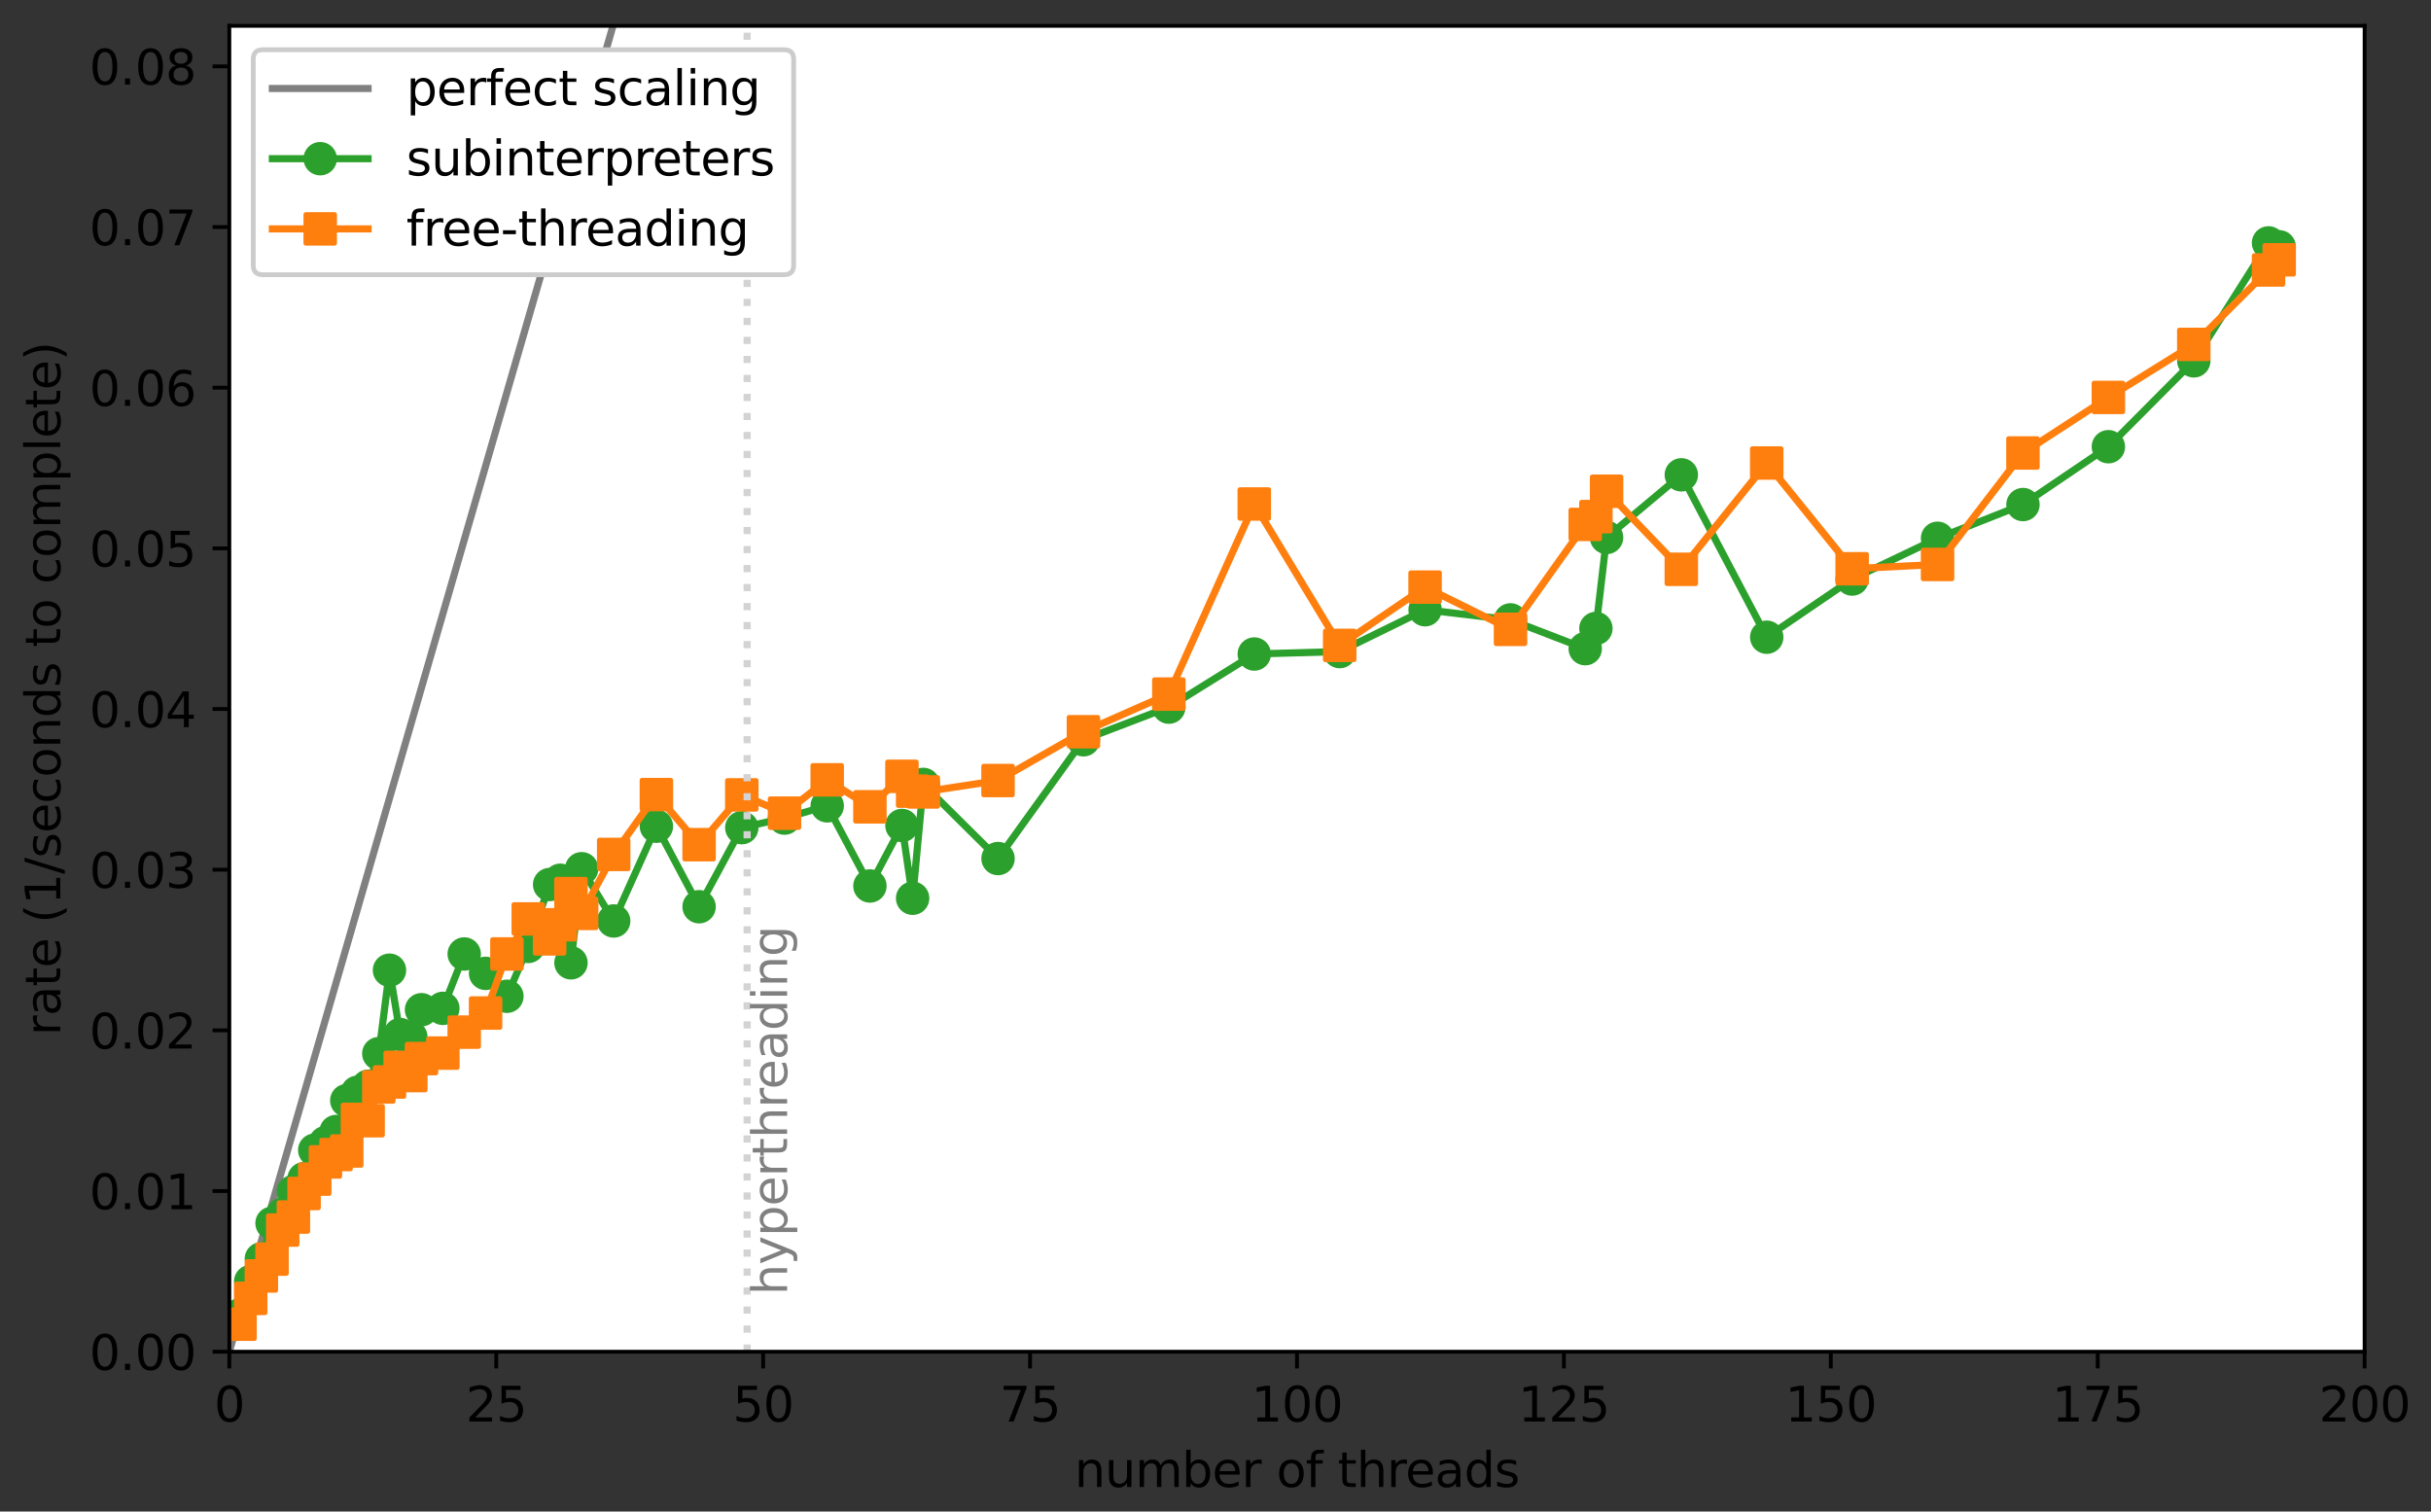 <?xml version="1.0" encoding="UTF-8" standalone="no"?>
<svg
   width="508.223pt"
   height="316.019pt"
   viewBox="0 0 508.223 316.019"
   version="1.1"
   id="svg872"
   sodipodi:docname="scaling-of-compute-big.svg"
   inkscape:version="1.1.2 (0a00cf5339, 2022-02-04)"
   xmlns:inkscape="http://www.inkscape.org/namespaces/inkscape"
   xmlns:sodipodi="http://sodipodi.sourceforge.net/DTD/sodipodi-0.dtd"
   xmlns:xlink="http://www.w3.org/1999/xlink"
   xmlns="http://www.w3.org/2000/svg"
   xmlns:svg="http://www.w3.org/2000/svg"
   xmlns:rdf="http://www.w3.org/1999/02/22-rdf-syntax-ns#"
   xmlns:cc="http://creativecommons.org/ns#"
   xmlns:dc="http://purl.org/dc/elements/1.1/">
  <rect x="0" y="0" width="508.223" height="316.019" fill="#333333" stroke="none"/>
  <sodipodi:namedview
     id="namedview874"
     pagecolor="#ffffff"
     bordercolor="#666666"
     borderopacity="1.0"
     inkscape:pageshadow="2"
     inkscape:pageopacity="0.0"
     inkscape:pagecheckerboard="0"
     inkscape:document-units="pt"
     showgrid="false"
     fit-margin-top="5"
     fit-margin-left="5"
     fit-margin-right="5"
     fit-margin-bottom="5"
     inkscape:zoom="1.5068133"
     inkscape:cx="167.24037"
     inkscape:cy="133.3941"
     inkscape:window-width="2554"
     inkscape:window-height="1365"
     inkscape:window-x="1920"
     inkscape:window-y="32"
     inkscape:window-maximized="1"
     inkscape:current-layer="svg872" />
  <defs
     id="defs6">
    <style
       type="text/css"
       id="style4">*{stroke-linejoin: round; stroke-linecap: butt}</style>
  </defs>
  <g
     id="axes_1"
     transform="translate(-24.056,-37.8)">
    <g
       id="patch_2">
      <path
         d="M 72,320.4 H 518.4 V 43.2 H 72 Z"
         style="fill:#ffffff"
         id="path11" />
    </g>
    <g
       id="matplotlib.axis_1">
      <g
         id="xtick_1">
        <g
           id="line2d_1">
          <defs
             id="defs15">
            <path
               id="m862382aa2e"
               d="M 0,0 V 3.5"
               style="stroke:#000000;stroke-width:0.8" />
          </defs>
          <g
             id="g19">
            <use
               xlink:href="#m862382aa2e"
               x="72"
               y="320.4"
               style="stroke:#000000;stroke-width:0.8"
               id="use17"
               width="100%"
               height="100%" />
          </g>
        </g>
        <g
           id="text_1">
          <!-- 0 -->
          <g
             transform="matrix(0.1,0,0,-0.1,68.819,334.998)"
             id="g27">
            <defs
               id="defs23">
              <path
                 id="DejaVuSans-30"
                 d="m 2034,4250 q -487,0 -733,-480 -245,-479 -245,-1442 0,-959 245,-1439 246,-480 733,-480 491,0 736,480 246,480 246,1439 0,963 -246,1442 -245,480 -736,480 z m 0,500 q 785,0 1199,-621 414,-620 414,-1801 0,-1178 -414,-1799 -414,-620 -1199,-620 -784,0 -1198,620 -414,621 -414,1799 0,1181 414,1801 414,621 1198,621 z"
                 transform="scale(0.016)" />
            </defs>
            <use
               xlink:href="#DejaVuSans-30"
               id="use25"
               x="0"
               y="0"
               width="100%"
               height="100%" />
          </g>
        </g>
      </g>
      <g
         id="xtick_2">
        <g
           id="line2d_2">
          <g
             id="g33">
            <use
               xlink:href="#m862382aa2e"
               x="127.8"
               y="320.4"
               style="stroke:#000000;stroke-width:0.8"
               id="use31"
               width="100%"
               height="100%" />
          </g>
        </g>
        <g
           id="text_2">
          <!-- 25 -->
          <g
             transform="matrix(0.1,0,0,-0.1,121.438,334.998)"
             id="g44">
            <defs
               id="defs38">
              <path
                 id="DejaVuSans-32"
                 d="M 1228,531 H 3431 V 0 H 469 v 531 q 359,372 979,998 621,627 780,809 303,340 423,576 121,236 121,464 0,372 -261,606 -261,235 -680,235 -297,0 -627,-103 -329,-103 -704,-313 v 638 q 381,153 712,231 332,78 607,78 725,0 1156,-363 431,-362 431,-968 0,-288 -108,-546 -107,-257 -392,-607 -78,-91 -497,-524 Q 1991,1309 1228,531 Z"
                 transform="scale(0.016)" />
              <path
                 id="DejaVuSans-35"
                 d="M 691,4666 H 3169 V 4134 H 1269 V 2991 q 137,47 274,70 138,23 276,23 781,0 1237,-428 457,-428 457,-1159 Q 3513,744 3044,326 2575,-91 1722,-91 1428,-91 1123,-41 819,9 494,109 v 635 q 281,-153 581,-228 300,-75 634,-75 541,0 856,284 316,284 316,772 0,487 -316,771 -315,285 -856,285 -253,0 -505,-56 -251,-56 -513,-175 z"
                 transform="scale(0.016)" />
            </defs>
            <use
               xlink:href="#DejaVuSans-32"
               id="use40"
               x="0"
               y="0"
               width="100%"
               height="100%" />
            <use
               xlink:href="#DejaVuSans-35"
               x="63.623"
               id="use42"
               y="0"
               width="100%"
               height="100%" />
          </g>
        </g>
      </g>
      <g
         id="xtick_3">
        <g
           id="line2d_3">
          <g
             id="g50">
            <use
               xlink:href="#m862382aa2e"
               x="183.6"
               y="320.4"
               style="stroke:#000000;stroke-width:0.8"
               id="use48"
               width="100%"
               height="100%" />
          </g>
        </g>
        <g
           id="text_3">
          <!-- 50 -->
          <g
             transform="matrix(0.1,0,0,-0.1,177.238,334.998)"
             id="g57">
            <use
               xlink:href="#DejaVuSans-35"
               id="use53"
               x="0"
               y="0"
               width="100%"
               height="100%" />
            <use
               xlink:href="#DejaVuSans-30"
               x="63.623"
               id="use55"
               y="0"
               width="100%"
               height="100%" />
          </g>
        </g>
      </g>
      <g
         id="xtick_4">
        <g
           id="line2d_4">
          <g
             id="g63">
            <use
               xlink:href="#m862382aa2e"
               x="239.4"
               y="320.4"
               style="stroke:#000000;stroke-width:0.8"
               id="use61"
               width="100%"
               height="100%" />
          </g>
        </g>
        <g
           id="text_4">
          <!-- 75 -->
          <g
             transform="matrix(0.1,0,0,-0.1,233.037,334.998)"
             id="g73">
            <defs
               id="defs67">
              <path
                 id="DejaVuSans-37"
                 d="M 525,4666 H 3525 V 4397 L 1831,0 H 1172 L 2766,4134 H 525 Z"
                 transform="scale(0.016)" />
            </defs>
            <use
               xlink:href="#DejaVuSans-37"
               id="use69"
               x="0"
               y="0"
               width="100%"
               height="100%" />
            <use
               xlink:href="#DejaVuSans-35"
               x="63.623"
               id="use71"
               y="0"
               width="100%"
               height="100%" />
          </g>
        </g>
      </g>
      <g
         id="xtick_5">
        <g
           id="line2d_5">
          <g
             id="g79">
            <use
               xlink:href="#m862382aa2e"
               x="295.2"
               y="320.4"
               style="stroke:#000000;stroke-width:0.8"
               id="use77"
               width="100%"
               height="100%" />
          </g>
        </g>
        <g
           id="text_5">
          <!-- 100 -->
          <g
             transform="matrix(0.1,0,0,-0.1,285.656,334.998)"
             id="g91">
            <defs
               id="defs83">
              <path
                 id="DejaVuSans-31"
                 d="M 794,531 H 1825 V 4091 L 703,3866 v 575 l 1116,225 h 631 V 531 H 3481 V 0 H 794 Z"
                 transform="scale(0.016)" />
            </defs>
            <use
               xlink:href="#DejaVuSans-31"
               id="use85"
               x="0"
               y="0"
               width="100%"
               height="100%" />
            <use
               xlink:href="#DejaVuSans-30"
               x="63.623"
               id="use87"
               y="0"
               width="100%"
               height="100%" />
            <use
               xlink:href="#DejaVuSans-30"
               x="127.246"
               id="use89"
               y="0"
               width="100%"
               height="100%" />
          </g>
        </g>
      </g>
      <g
         id="xtick_6">
        <g
           id="line2d_6">
          <g
             id="g97">
            <use
               xlink:href="#m862382aa2e"
               x="351"
               y="320.4"
               style="stroke:#000000;stroke-width:0.8"
               id="use95"
               width="100%"
               height="100%" />
          </g>
        </g>
        <g
           id="text_6">
          <!-- 125 -->
          <g
             transform="matrix(0.1,0,0,-0.1,341.456,334.998)"
             id="g106">
            <use
               xlink:href="#DejaVuSans-31"
               id="use100"
               x="0"
               y="0"
               width="100%"
               height="100%" />
            <use
               xlink:href="#DejaVuSans-32"
               x="63.623"
               id="use102"
               y="0"
               width="100%"
               height="100%" />
            <use
               xlink:href="#DejaVuSans-35"
               x="127.246"
               id="use104"
               y="0"
               width="100%"
               height="100%" />
          </g>
        </g>
      </g>
      <g
         id="xtick_7">
        <g
           id="line2d_7">
          <g
             id="g112">
            <use
               xlink:href="#m862382aa2e"
               x="406.8"
               y="320.4"
               style="stroke:#000000;stroke-width:0.8"
               id="use110"
               width="100%"
               height="100%" />
          </g>
        </g>
        <g
           id="text_7">
          <!-- 150 -->
          <g
             transform="matrix(0.1,0,0,-0.1,397.256,334.998)"
             id="g121">
            <use
               xlink:href="#DejaVuSans-31"
               id="use115"
               x="0"
               y="0"
               width="100%"
               height="100%" />
            <use
               xlink:href="#DejaVuSans-35"
               x="63.623"
               id="use117"
               y="0"
               width="100%"
               height="100%" />
            <use
               xlink:href="#DejaVuSans-30"
               x="127.246"
               id="use119"
               y="0"
               width="100%"
               height="100%" />
          </g>
        </g>
      </g>
      <g
         id="xtick_8">
        <g
           id="line2d_8">
          <g
             id="g127">
            <use
               xlink:href="#m862382aa2e"
               x="462.6"
               y="320.4"
               style="stroke:#000000;stroke-width:0.8"
               id="use125"
               width="100%"
               height="100%" />
          </g>
        </g>
        <g
           id="text_8">
          <!-- 175 -->
          <g
             transform="matrix(0.1,0,0,-0.1,453.056,334.998)"
             id="g136">
            <use
               xlink:href="#DejaVuSans-31"
               id="use130"
               x="0"
               y="0"
               width="100%"
               height="100%" />
            <use
               xlink:href="#DejaVuSans-37"
               x="63.623"
               id="use132"
               y="0"
               width="100%"
               height="100%" />
            <use
               xlink:href="#DejaVuSans-35"
               x="127.246"
               id="use134"
               y="0"
               width="100%"
               height="100%" />
          </g>
        </g>
      </g>
      <g
         id="xtick_9">
        <g
           id="line2d_9">
          <g
             id="g142">
            <use
               xlink:href="#m862382aa2e"
               x="518.4"
               y="320.4"
               style="stroke:#000000;stroke-width:0.8"
               id="use140"
               width="100%"
               height="100%" />
          </g>
        </g>
        <g
           id="text_9">
          <!-- 200 -->
          <g
             transform="matrix(0.1,0,0,-0.1,508.856,334.998)"
             id="g151">
            <use
               xlink:href="#DejaVuSans-32"
               id="use145"
               x="0"
               y="0"
               width="100%"
               height="100%" />
            <use
               xlink:href="#DejaVuSans-30"
               x="63.623"
               id="use147"
               y="0"
               width="100%"
               height="100%" />
            <use
               xlink:href="#DejaVuSans-30"
               x="127.246"
               id="use149"
               y="0"
               width="100%"
               height="100%" />
          </g>
        </g>
      </g>
      <g
         id="text_10">
        <!-- number of threads -->
        <g
           transform="matrix(0.1,0,0,-0.1,248.697,348.677)"
           id="g205">
          <defs
             id="defs169">
            <path
               id="DejaVuSans-6e"
               d="M 3513,2113 V 0 h -575 v 2094 q 0,497 -194,743 -194,247 -581,247 -466,0 -735,-297 -269,-296 -269,-809 V 0 H 581 v 3500 h 578 v -544 q 207,316 486,472 280,156 646,156 603,0 912,-373 310,-373 310,-1098 z"
               transform="scale(0.016)" />
            <path
               id="DejaVuSans-75"
               d="m 544,1381 v 2119 h 575 V 1403 q 0,-497 193,-746 194,-248 582,-248 465,0 735,297 271,297 271,810 v 1984 h 575 V 0 H 2900 V 538 Q 2691,219 2414,64 2138,-91 1772,-91 1169,-91 856,284 544,659 544,1381 Z m 1447,2203 z"
               transform="scale(0.016)" />
            <path
               id="DejaVuSans-6d"
               d="m 3328,2828 q 216,388 516,572 300,184 706,184 547,0 844,-383 297,-382 297,-1088 V 0 h -578 v 2094 q 0,503 -179,746 -178,244 -543,244 -447,0 -707,-297 -259,-296 -259,-809 V 0 h -578 v 2094 q 0,506 -178,748 -178,242 -550,242 -441,0 -701,-298 -259,-298 -259,-808 V 0 H 581 v 3500 h 578 v -544 q 197,322 472,475 275,153 653,153 382,0 649,-194 267,-193 395,-562 z"
               transform="scale(0.016)" />
            <path
               id="DejaVuSans-62"
               d="m 3116,1747 q 0,634 -261,995 -261,361 -717,361 -457,0 -718,-361 -261,-361 -261,-995 0,-634 261,-995 261,-361 718,-361 456,0 717,361 261,361 261,995 z M 1159,2969 q 182,312 458,463 277,152 661,152 638,0 1036,-506 399,-506 399,-1331 Q 3713,922 3314,415 2916,-91 2278,-91 1894,-91 1617,61 1341,213 1159,525 V 0 H 581 v 4863 h 578 z"
               transform="scale(0.016)" />
            <path
               id="DejaVuSans-65"
               d="M 3597,1894 V 1613 H 953 q 38,-594 358,-905 320,-311 892,-311 331,0 642,81 311,81 618,244 V 178 Q 3153,47 2828,-22 2503,-91 2169,-91 1331,-91 842,396 353,884 353,1716 q 0,859 464,1363 464,505 1252,505 706,0 1117,-455 411,-454 411,-1235 z m -575,169 q -6,471 -264,752 -258,282 -683,282 -481,0 -770,-272 -289,-272 -333,-766 z"
               transform="scale(0.016)" />
            <path
               id="DejaVuSans-72"
               d="m 2631,2963 q -97,56 -211,82 -114,27 -251,27 -488,0 -749,-317 -261,-317 -261,-911 V 0 H 581 v 3500 h 578 v -544 q 182,319 472,473 291,155 707,155 59,0 131,-8 72,-7 159,-23 z"
               transform="scale(0.016)" />
            <path
               id="DejaVuSans-20"
               transform="scale(0.016)"
               d="" />
            <path
               id="DejaVuSans-6f"
               d="m 1959,3097 q -462,0 -731,-361 -269,-361 -269,-989 0,-628 267,-989 268,-361 733,-361 460,0 728,362 269,363 269,988 0,622 -269,986 -268,364 -728,364 z m 0,487 q 750,0 1178,-488 429,-487 429,-1349 Q 3566,888 3137,398 2709,-91 1959,-91 1206,-91 779,398 353,888 353,1747 q 0,862 426,1349 427,488 1180,488 z"
               transform="scale(0.016)" />
            <path
               id="DejaVuSans-66"
               d="m 2375,4863 v -479 h -550 q -309,0 -430,-125 -120,-125 -120,-450 v -309 h 947 V 3053 H 1275 V 0 H 697 V 3053 H 147 v 447 h 550 v 244 q 0,584 272,851 272,268 862,268 z"
               transform="scale(0.016)" />
            <path
               id="DejaVuSans-74"
               d="M 1172,4494 V 3500 H 2356 V 3053 H 1172 V 1153 q 0,-428 117,-550 117,-122 477,-122 h 590 V 0 H 1766 Q 1100,0 847,248 594,497 594,1153 V 3053 H 172 v 447 h 422 v 994 z"
               transform="scale(0.016)" />
            <path
               id="DejaVuSans-68"
               d="M 3513,2113 V 0 h -575 v 2094 q 0,497 -194,743 -194,247 -581,247 -466,0 -735,-297 -269,-296 -269,-809 V 0 H 581 v 4863 h 578 V 2956 q 207,316 486,472 280,156 646,156 603,0 912,-373 310,-373 310,-1098 z"
               transform="scale(0.016)" />
            <path
               id="DejaVuSans-61"
               d="m 2194,1759 q -697,0 -966,-159 -269,-159 -269,-544 0,-306 202,-486 202,-179 548,-179 479,0 768,339 289,339 289,901 v 128 z m 1147,238 V 0 H 2766 V 531 Q 2569,213 2275,61 1981,-91 1556,-91 q -537,0 -855,302 -317,302 -317,808 0,590 395,890 396,300 1180,300 h 807 v 57 q 0,397 -261,614 -261,217 -733,217 -300,0 -585,-72 -284,-72 -546,-216 v 532 q 315,122 612,182 297,61 578,61 760,0 1135,-394 375,-393 375,-1193 z"
               transform="scale(0.016)" />
            <path
               id="DejaVuSans-64"
               d="m 2906,2969 v 1894 h 575 V 0 H 2906 V 525 Q 2725,213 2448,61 2172,-91 1784,-91 1150,-91 751,415 353,922 353,1747 q 0,825 398,1331 399,506 1033,506 388,0 664,-152 277,-151 458,-463 z M 947,1747 q 0,-634 261,-995 261,-361 717,-361 456,0 718,361 263,361 263,995 0,634 -263,995 -262,361 -718,361 -456,0 -717,-361 -261,-361 -261,-995 z"
               transform="scale(0.016)" />
            <path
               id="DejaVuSans-73"
               d="m 2834,3397 v -544 q -243,125 -506,187 -262,63 -544,63 -428,0 -642,-131 -214,-131 -214,-394 0,-200 153,-314 153,-114 616,-217 l 197,-44 q 612,-131 870,-370 258,-239 258,-667 0,-488 -386,-773 Q 2250,-91 1575,-91 1294,-91 989,-36 684,19 347,128 v 594 q 319,-166 628,-249 309,-82 613,-82 406,0 624,139 219,139 219,392 0,234 -158,359 -157,125 -692,241 l -200,47 q -534,112 -772,345 -237,233 -237,639 0,494 350,762 350,269 994,269 318,0 599,-47 282,-46 519,-140 z"
               transform="scale(0.016)" />
          </defs>
          <use
             xlink:href="#DejaVuSans-6e"
             id="use171"
             x="0"
             y="0"
             width="100%"
             height="100%" />
          <use
             xlink:href="#DejaVuSans-75"
             x="63.379"
             id="use173"
             y="0"
             width="100%"
             height="100%" />
          <use
             xlink:href="#DejaVuSans-6d"
             x="126.758"
             id="use175"
             y="0"
             width="100%"
             height="100%" />
          <use
             xlink:href="#DejaVuSans-62"
             x="224.17"
             id="use177"
             y="0"
             width="100%"
             height="100%" />
          <use
             xlink:href="#DejaVuSans-65"
             x="287.646"
             id="use179"
             y="0"
             width="100%"
             height="100%" />
          <use
             xlink:href="#DejaVuSans-72"
             x="349.17"
             id="use181"
             y="0"
             width="100%"
             height="100%" />
          <use
             xlink:href="#DejaVuSans-20"
             x="390.283"
             id="use183"
             y="0"
             width="100%"
             height="100%" />
          <use
             xlink:href="#DejaVuSans-6f"
             x="422.07"
             id="use185"
             y="0"
             width="100%"
             height="100%" />
          <use
             xlink:href="#DejaVuSans-66"
             x="483.252"
             id="use187"
             y="0"
             width="100%"
             height="100%" />
          <use
             xlink:href="#DejaVuSans-20"
             x="518.457"
             id="use189"
             y="0"
             width="100%"
             height="100%" />
          <use
             xlink:href="#DejaVuSans-74"
             x="550.244"
             id="use191"
             y="0"
             width="100%"
             height="100%" />
          <use
             xlink:href="#DejaVuSans-68"
             x="589.453"
             id="use193"
             y="0"
             width="100%"
             height="100%" />
          <use
             xlink:href="#DejaVuSans-72"
             x="652.832"
             id="use195"
             y="0"
             width="100%"
             height="100%" />
          <use
             xlink:href="#DejaVuSans-65"
             x="691.695"
             id="use197"
             y="0"
             width="100%"
             height="100%" />
          <use
             xlink:href="#DejaVuSans-61"
             x="753.219"
             id="use199"
             y="0"
             width="100%"
             height="100%" />
          <use
             xlink:href="#DejaVuSans-64"
             x="814.498"
             id="use201"
             y="0"
             width="100%"
             height="100%" />
          <use
             xlink:href="#DejaVuSans-73"
             x="877.975"
             id="use203"
             y="0"
             width="100%"
             height="100%" />
        </g>
      </g>
    </g>
    <g
       id="matplotlib.axis_2">
      <g
         id="ytick_1">
        <g
           id="line2d_10">
          <defs
             id="defs210">
            <path
               id="mba13aa9534"
               d="M 0,0 H -3.5"
               style="stroke:#000000;stroke-width:0.8" />
          </defs>
          <g
             id="g214">
            <use
               xlink:href="#mba13aa9534"
               x="72"
               y="320.4"
               style="stroke:#000000;stroke-width:0.8"
               id="use212"
               width="100%"
               height="100%" />
          </g>
        </g>
        <g
           id="text_11">
          <!-- 0.00 -->
          <g
             transform="matrix(0.1,0,0,-0.1,42.734,324.199)"
             id="g228">
            <defs
               id="defs218">
              <path
                 id="DejaVuSans-2e"
                 d="m 684,794 h 660 V 0 H 684 Z"
                 transform="scale(0.016)" />
            </defs>
            <use
               xlink:href="#DejaVuSans-30"
               id="use220"
               x="0"
               y="0"
               width="100%"
               height="100%" />
            <use
               xlink:href="#DejaVuSans-2e"
               x="63.623"
               id="use222"
               y="0"
               width="100%"
               height="100%" />
            <use
               xlink:href="#DejaVuSans-30"
               x="95.41"
               id="use224"
               y="0"
               width="100%"
               height="100%" />
            <use
               xlink:href="#DejaVuSans-30"
               x="159.033"
               id="use226"
               y="0"
               width="100%"
               height="100%" />
          </g>
        </g>
      </g>
      <g
         id="ytick_2">
        <g
           id="line2d_11">
          <g
             id="g234">
            <use
               xlink:href="#mba13aa9534"
               x="72"
               y="286.809"
               style="stroke:#000000;stroke-width:0.8"
               id="use232"
               width="100%"
               height="100%" />
          </g>
        </g>
        <g
           id="text_12">
          <!-- 0.01 -->
          <g
             transform="matrix(0.1,0,0,-0.1,42.734,290.608)"
             id="g245">
            <use
               xlink:href="#DejaVuSans-30"
               id="use237"
               x="0"
               y="0"
               width="100%"
               height="100%" />
            <use
               xlink:href="#DejaVuSans-2e"
               x="63.623"
               id="use239"
               y="0"
               width="100%"
               height="100%" />
            <use
               xlink:href="#DejaVuSans-30"
               x="95.41"
               id="use241"
               y="0"
               width="100%"
               height="100%" />
            <use
               xlink:href="#DejaVuSans-31"
               x="159.033"
               id="use243"
               y="0"
               width="100%"
               height="100%" />
          </g>
        </g>
      </g>
      <g
         id="ytick_3">
        <g
           id="line2d_12">
          <g
             id="g251">
            <use
               xlink:href="#mba13aa9534"
               x="72"
               y="253.218"
               style="stroke:#000000;stroke-width:0.8"
               id="use249"
               width="100%"
               height="100%" />
          </g>
        </g>
        <g
           id="text_13">
          <!-- 0.02 -->
          <g
             transform="matrix(0.1,0,0,-0.1,42.734,257.018)"
             id="g262">
            <use
               xlink:href="#DejaVuSans-30"
               id="use254"
               x="0"
               y="0"
               width="100%"
               height="100%" />
            <use
               xlink:href="#DejaVuSans-2e"
               x="63.623"
               id="use256"
               y="0"
               width="100%"
               height="100%" />
            <use
               xlink:href="#DejaVuSans-30"
               x="95.41"
               id="use258"
               y="0"
               width="100%"
               height="100%" />
            <use
               xlink:href="#DejaVuSans-32"
               x="159.033"
               id="use260"
               y="0"
               width="100%"
               height="100%" />
          </g>
        </g>
      </g>
      <g
         id="ytick_4">
        <g
           id="line2d_13">
          <g
             id="g268">
            <use
               xlink:href="#mba13aa9534"
               x="72"
               y="219.628"
               style="stroke:#000000;stroke-width:0.8"
               id="use266"
               width="100%"
               height="100%" />
          </g>
        </g>
        <g
           id="text_14">
          <!-- 0.03 -->
          <g
             transform="matrix(0.1,0,0,-0.1,42.734,223.427)"
             id="g282">
            <defs
               id="defs272">
              <path
                 id="DejaVuSans-33"
                 d="m 2597,2516 q 453,-97 707,-404 255,-306 255,-756 0,-690 -475,-1069 -475,-378 -1350,-378 -293,0 -604,58 -311,58 -642,174 v 609 q 262,-153 574,-231 313,-78 654,-78 593,0 904,234 311,234 311,681 0,413 -289,645 -289,233 -804,233 h -544 v 519 h 569 q 465,0 712,186 247,186 247,536 0,359 -255,551 -254,193 -729,193 -260,0 -557,-57 -297,-56 -653,-174 v 562 q 360,100 674,150 314,50 592,50 719,0 1137,-327 419,-326 419,-882 0,-388 -222,-655 -222,-267 -631,-370 z"
                 transform="scale(0.016)" />
            </defs>
            <use
               xlink:href="#DejaVuSans-30"
               id="use274"
               x="0"
               y="0"
               width="100%"
               height="100%" />
            <use
               xlink:href="#DejaVuSans-2e"
               x="63.623"
               id="use276"
               y="0"
               width="100%"
               height="100%" />
            <use
               xlink:href="#DejaVuSans-30"
               x="95.41"
               id="use278"
               y="0"
               width="100%"
               height="100%" />
            <use
               xlink:href="#DejaVuSans-33"
               x="159.033"
               id="use280"
               y="0"
               width="100%"
               height="100%" />
          </g>
        </g>
      </g>
      <g
         id="ytick_5">
        <g
           id="line2d_14">
          <g
             id="g288">
            <use
               xlink:href="#mba13aa9534"
               x="72"
               y="186.037"
               style="stroke:#000000;stroke-width:0.8"
               id="use286"
               width="100%"
               height="100%" />
          </g>
        </g>
        <g
           id="text_15">
          <!-- 0.04 -->
          <g
             transform="matrix(0.1,0,0,-0.1,42.734,189.836)"
             id="g302">
            <defs
               id="defs292">
              <path
                 id="DejaVuSans-34"
                 d="M 2419,4116 825,1625 h 1594 z m -166,550 h 794 V 1625 h 666 V 1100 H 3047 V 0 H 2419 V 1100 H 313 v 609 z"
                 transform="scale(0.016)" />
            </defs>
            <use
               xlink:href="#DejaVuSans-30"
               id="use294"
               x="0"
               y="0"
               width="100%"
               height="100%" />
            <use
               xlink:href="#DejaVuSans-2e"
               x="63.623"
               id="use296"
               y="0"
               width="100%"
               height="100%" />
            <use
               xlink:href="#DejaVuSans-30"
               x="95.41"
               id="use298"
               y="0"
               width="100%"
               height="100%" />
            <use
               xlink:href="#DejaVuSans-34"
               x="159.033"
               id="use300"
               y="0"
               width="100%"
               height="100%" />
          </g>
        </g>
      </g>
      <g
         id="ytick_6">
        <g
           id="line2d_15">
          <g
             id="g308">
            <use
               xlink:href="#mba13aa9534"
               x="72"
               y="152.446"
               style="stroke:#000000;stroke-width:0.8"
               id="use306"
               width="100%"
               height="100%" />
          </g>
        </g>
        <g
           id="text_16">
          <!-- 0.05 -->
          <g
             transform="matrix(0.1,0,0,-0.1,42.734,156.245)"
             id="g319">
            <use
               xlink:href="#DejaVuSans-30"
               id="use311"
               x="0"
               y="0"
               width="100%"
               height="100%" />
            <use
               xlink:href="#DejaVuSans-2e"
               x="63.623"
               id="use313"
               y="0"
               width="100%"
               height="100%" />
            <use
               xlink:href="#DejaVuSans-30"
               x="95.41"
               id="use315"
               y="0"
               width="100%"
               height="100%" />
            <use
               xlink:href="#DejaVuSans-35"
               x="159.033"
               id="use317"
               y="0"
               width="100%"
               height="100%" />
          </g>
        </g>
      </g>
      <g
         id="ytick_7">
        <g
           id="line2d_16">
          <g
             id="g325">
            <use
               xlink:href="#mba13aa9534"
               x="72"
               y="118.855"
               style="stroke:#000000;stroke-width:0.8"
               id="use323"
               width="100%"
               height="100%" />
          </g>
        </g>
        <g
           id="text_17">
          <!-- 0.06 -->
          <g
             transform="matrix(0.1,0,0,-0.1,42.734,122.654)"
             id="g339">
            <defs
               id="defs329">
              <path
                 id="DejaVuSans-36"
                 d="m 2113,2584 q -425,0 -674,-291 -248,-290 -248,-796 0,-503 248,-796 249,-292 674,-292 425,0 673,292 248,293 248,796 0,506 -248,796 -248,291 -673,291 z m 1253,1979 v -575 q -238,112 -480,171 -242,60 -480,60 -625,0 -955,-422 -329,-422 -376,-1275 184,272 462,417 279,145 613,145 703,0 1111,-427 408,-426 408,-1160 0,-719 -425,-1154 -425,-434 -1131,-434 -810,0 -1238,620 -428,621 -428,1799 0,1106 525,1764 525,658 1409,658 238,0 480,-47 242,-47 505,-140 z"
                 transform="scale(0.016)" />
            </defs>
            <use
               xlink:href="#DejaVuSans-30"
               id="use331"
               x="0"
               y="0"
               width="100%"
               height="100%" />
            <use
               xlink:href="#DejaVuSans-2e"
               x="63.623"
               id="use333"
               y="0"
               width="100%"
               height="100%" />
            <use
               xlink:href="#DejaVuSans-30"
               x="95.41"
               id="use335"
               y="0"
               width="100%"
               height="100%" />
            <use
               xlink:href="#DejaVuSans-36"
               x="159.033"
               id="use337"
               y="0"
               width="100%"
               height="100%" />
          </g>
        </g>
      </g>
      <g
         id="ytick_8">
        <g
           id="line2d_17">
          <g
             id="g345">
            <use
               xlink:href="#mba13aa9534"
               x="72"
               y="85.264"
               style="stroke:#000000;stroke-width:0.8"
               id="use343"
               width="100%"
               height="100%" />
          </g>
        </g>
        <g
           id="text_18">
          <!-- 0.07 -->
          <g
             transform="matrix(0.1,0,0,-0.1,42.734,89.063)"
             id="g356">
            <use
               xlink:href="#DejaVuSans-30"
               id="use348"
               x="0"
               y="0"
               width="100%"
               height="100%" />
            <use
               xlink:href="#DejaVuSans-2e"
               x="63.623"
               id="use350"
               y="0"
               width="100%"
               height="100%" />
            <use
               xlink:href="#DejaVuSans-30"
               x="95.41"
               id="use352"
               y="0"
               width="100%"
               height="100%" />
            <use
               xlink:href="#DejaVuSans-37"
               x="159.033"
               id="use354"
               y="0"
               width="100%"
               height="100%" />
          </g>
        </g>
      </g>
      <g
         id="ytick_9">
        <g
           id="line2d_18">
          <g
             id="g362">
            <use
               xlink:href="#mba13aa9534"
               x="72"
               y="51.673"
               style="stroke:#000000;stroke-width:0.8"
               id="use360"
               width="100%"
               height="100%" />
          </g>
        </g>
        <g
           id="text_19">
          <!-- 0.08 -->
          <g
             transform="matrix(0.1,0,0,-0.1,42.734,55.473)"
             id="g376">
            <defs
               id="defs366">
              <path
                 id="DejaVuSans-38"
                 d="m 2034,2216 q -450,0 -708,-241 -257,-241 -257,-662 0,-422 257,-663 258,-241 708,-241 450,0 709,242 260,243 260,662 0,421 -258,662 -257,241 -711,241 z m -631,268 q -406,100 -633,378 -226,279 -226,679 0,559 398,884 399,325 1092,325 697,0 1094,-325 397,-325 397,-884 0,-400 -227,-679 -226,-278 -629,-378 456,-106 710,-416 255,-309 255,-755 Q 3634,634 3220,271 2806,-91 2034,-91 1263,-91 848,271 434,634 434,1313 q 0,446 256,755 257,310 713,416 z m -231,997 q 0,-362 226,-565 227,-203 636,-203 407,0 636,203 230,203 230,565 0,363 -230,566 -229,203 -636,203 -409,0 -636,-203 -226,-203 -226,-566 z"
                 transform="scale(0.016)" />
            </defs>
            <use
               xlink:href="#DejaVuSans-30"
               id="use368"
               x="0"
               y="0"
               width="100%"
               height="100%" />
            <use
               xlink:href="#DejaVuSans-2e"
               x="63.623"
               id="use370"
               y="0"
               width="100%"
               height="100%" />
            <use
               xlink:href="#DejaVuSans-30"
               x="95.41"
               id="use372"
               y="0"
               width="100%"
               height="100%" />
            <use
               xlink:href="#DejaVuSans-38"
               x="159.033"
               id="use374"
               y="0"
               width="100%"
               height="100%" />
          </g>
        </g>
      </g>
      <g
         id="text_20">
        <!-- rate (1/seconds to complete) -->
        <g
           transform="matrix(0,-0.1,-0.1,0,36.655,254.303)"
           id="g444">
          <defs
             id="defs386">
            <path
               id="DejaVuSans-28"
               d="m 1984,4856 q -418,-718 -622,-1422 -203,-703 -203,-1425 0,-721 205,-1429 205,-708 620,-1424 h -500 q -468,735 -701,1444 -233,709 -233,1409 0,697 231,1403 232,707 703,1444 z"
               transform="scale(0.016)" />
            <path
               id="DejaVuSans-2f"
               d="m 1625,4666 h 531 L 531,-594 H 0 Z"
               transform="scale(0.016)" />
            <path
               id="DejaVuSans-63"
               d="m 3122,3366 v -538 q -244,135 -489,202 -245,67 -495,67 -560,0 -870,-355 -309,-354 -309,-995 0,-641 309,-996 310,-354 870,-354 250,0 495,67 245,67 489,202 V 134 Q 2881,22 2623,-34 2366,-91 2075,-91 1284,-91 818,406 353,903 353,1747 q 0,856 470,1346 471,491 1290,491 265,0 518,-55 253,-54 491,-163 z"
               transform="scale(0.016)" />
            <path
               id="DejaVuSans-70"
               d="M 1159,525 V -1331 H 581 v 4831 h 578 v -531 q 182,312 458,463 277,152 661,152 638,0 1036,-506 399,-506 399,-1331 0,-825 -399,-1332 -398,-506 -1036,-506 -384,0 -661,152 -276,152 -458,464 z m 1957,1222 q 0,634 -261,995 -261,361 -717,361 -457,0 -718,-361 -261,-361 -261,-995 0,-634 261,-995 261,-361 718,-361 456,0 717,361 261,361 261,995 z"
               transform="scale(0.016)" />
            <path
               id="DejaVuSans-6c"
               d="m 603,4863 h 575 V 0 H 603 Z"
               transform="scale(0.016)" />
            <path
               id="DejaVuSans-29"
               d="m 513,4856 h 500 q 468,-737 701,-1444 233,-706 233,-1403 0,-700 -233,-1409 -233,-709 -701,-1444 H 513 q 415,716 620,1424 205,708 205,1429 0,722 -205,1425 -205,704 -620,1422 z"
               transform="scale(0.016)" />
          </defs>
          <use
             xlink:href="#DejaVuSans-72"
             id="use388"
             x="0"
             y="0"
             width="100%"
             height="100%" />
          <use
             xlink:href="#DejaVuSans-61"
             x="41.113"
             id="use390"
             y="0"
             width="100%"
             height="100%" />
          <use
             xlink:href="#DejaVuSans-74"
             x="102.393"
             id="use392"
             y="0"
             width="100%"
             height="100%" />
          <use
             xlink:href="#DejaVuSans-65"
             x="141.602"
             id="use394"
             y="0"
             width="100%"
             height="100%" />
          <use
             xlink:href="#DejaVuSans-20"
             x="203.125"
             id="use396"
             y="0"
             width="100%"
             height="100%" />
          <use
             xlink:href="#DejaVuSans-28"
             x="234.912"
             id="use398"
             y="0"
             width="100%"
             height="100%" />
          <use
             xlink:href="#DejaVuSans-31"
             x="273.926"
             id="use400"
             y="0"
             width="100%"
             height="100%" />
          <use
             xlink:href="#DejaVuSans-2f"
             x="337.549"
             id="use402"
             y="0"
             width="100%"
             height="100%" />
          <use
             xlink:href="#DejaVuSans-73"
             x="371.24"
             id="use404"
             y="0"
             width="100%"
             height="100%" />
          <use
             xlink:href="#DejaVuSans-65"
             x="423.34"
             id="use406"
             y="0"
             width="100%"
             height="100%" />
          <use
             xlink:href="#DejaVuSans-63"
             x="484.863"
             id="use408"
             y="0"
             width="100%"
             height="100%" />
          <use
             xlink:href="#DejaVuSans-6f"
             x="539.844"
             id="use410"
             y="0"
             width="100%"
             height="100%" />
          <use
             xlink:href="#DejaVuSans-6e"
             x="601.025"
             id="use412"
             y="0"
             width="100%"
             height="100%" />
          <use
             xlink:href="#DejaVuSans-64"
             x="664.404"
             id="use414"
             y="0"
             width="100%"
             height="100%" />
          <use
             xlink:href="#DejaVuSans-73"
             x="727.881"
             id="use416"
             y="0"
             width="100%"
             height="100%" />
          <use
             xlink:href="#DejaVuSans-20"
             x="779.98"
             id="use418"
             y="0"
             width="100%"
             height="100%" />
          <use
             xlink:href="#DejaVuSans-74"
             x="811.768"
             id="use420"
             y="0"
             width="100%"
             height="100%" />
          <use
             xlink:href="#DejaVuSans-6f"
             x="850.977"
             id="use422"
             y="0"
             width="100%"
             height="100%" />
          <use
             xlink:href="#DejaVuSans-20"
             x="912.158"
             id="use424"
             y="0"
             width="100%"
             height="100%" />
          <use
             xlink:href="#DejaVuSans-63"
             x="943.945"
             id="use426"
             y="0"
             width="100%"
             height="100%" />
          <use
             xlink:href="#DejaVuSans-6f"
             x="998.926"
             id="use428"
             y="0"
             width="100%"
             height="100%" />
          <use
             xlink:href="#DejaVuSans-6d"
             x="1060.107"
             id="use430"
             y="0"
             width="100%"
             height="100%" />
          <use
             xlink:href="#DejaVuSans-70"
             x="1157.52"
             id="use432"
             y="0"
             width="100%"
             height="100%" />
          <use
             xlink:href="#DejaVuSans-6c"
             x="1220.996"
             id="use434"
             y="0"
             width="100%"
             height="100%" />
          <use
             xlink:href="#DejaVuSans-65"
             x="1248.779"
             id="use436"
             y="0"
             width="100%"
             height="100%" />
          <use
             xlink:href="#DejaVuSans-74"
             x="1310.303"
             id="use438"
             y="0"
             width="100%"
             height="100%" />
          <use
             xlink:href="#DejaVuSans-65"
             x="1349.512"
             id="use440"
             y="0"
             width="100%"
             height="100%" />
          <use
             xlink:href="#DejaVuSans-29"
             x="1411.035"
             id="use442"
             y="0"
             width="100%"
             height="100%" />
        </g>
      </g>
    </g>
    <g
       id="line2d_19">
      <path
         d="M 72,320.4 164.997,-1 v 0"
         clip-path="url(#pccbbb33c1f)"
         style="fill:none;stroke:#808080;stroke-width:1.5;stroke-linecap:square"
         id="path448" />
    </g>
    <g
       id="line2d_20">
      <path
         d="m 74.232,312.686 2.232,-6.966 2.232,-4.747 2.232,-7.436 2.232,-1.908 2.232,-4.7 2.232,-2.706 2.232,-5.966 2.232,-1.561 2.232,-2.334 2.232,-6.472 2.232,-1.726 2.232,-1.264 2.232,-6.818 2.232,-17.444 2.232,13.446 2.232,0.51 2.232,-5.692 4.464,-0.283 4.464,-11.37 4.464,4.054 4.464,4.787 4.464,-10.42 4.464,-12.939 2.232,-0.897 2.232,17.263 2.232,-19.676 6.696,10.924 8.928,-19.804 8.928,16.83 8.928,-16.533 8.928,-1.994 8.928,-2.568 8.928,16.757 6.696,-12.65 2.232,15.213 2.232,-23.799 15.624,15.501 17.856,-24.833 17.856,-6.82 17.856,-11.108 17.856,-0.508 17.856,-8.752 17.856,2.12 15.624,6.021 2.232,-4.223 2.232,-19.027 15.624,-13.094 17.856,33.947 17.856,-12.16 17.856,-8.525 17.856,-7.051 17.856,-12.091 17.856,-17.953 15.624,-24.661 2.232,0.819"
         clip-path="url(#pccbbb33c1f)"
         style="fill:none;stroke:#2ca02c;stroke-width:1.5;stroke-linecap:square"
         id="path451" />
      <defs
         id="defs454">
        <path
           id="m3b7f08fc67"
           d="M 0,3 C 0.796,3 1.559,2.684 2.121,2.121 2.684,1.559 3,0.796 3,0 3,-0.796 2.684,-1.559 2.121,-2.121 1.559,-2.684 0.796,-3 0,-3 -0.796,-3 -1.559,-2.684 -2.121,-2.121 -2.684,-1.559 -3,-0.796 -3,0 -3,0.796 -2.684,1.559 -2.121,2.121 -1.559,2.684 -0.796,3 0,3 Z"
           style="stroke:#2ca02c" />
      </defs>
      <g
         clip-path="url(#pccbbb33c1f)"
         id="g568">
        <use
           xlink:href="#m3b7f08fc67"
           x="74.232"
           y="312.686"
           style="fill:#2ca02c;stroke:#2ca02c"
           id="use456"
           width="100%"
           height="100%" />
        <use
           xlink:href="#m3b7f08fc67"
           x="76.464"
           y="305.72"
           style="fill:#2ca02c;stroke:#2ca02c"
           id="use458"
           width="100%"
           height="100%" />
        <use
           xlink:href="#m3b7f08fc67"
           x="78.696"
           y="300.973"
           style="fill:#2ca02c;stroke:#2ca02c"
           id="use460"
           width="100%"
           height="100%" />
        <use
           xlink:href="#m3b7f08fc67"
           x="80.928"
           y="293.537"
           style="fill:#2ca02c;stroke:#2ca02c"
           id="use462"
           width="100%"
           height="100%" />
        <use
           xlink:href="#m3b7f08fc67"
           x="83.16"
           y="291.629"
           style="fill:#2ca02c;stroke:#2ca02c"
           id="use464"
           width="100%"
           height="100%" />
        <use
           xlink:href="#m3b7f08fc67"
           x="85.392"
           y="286.929"
           style="fill:#2ca02c;stroke:#2ca02c"
           id="use466"
           width="100%"
           height="100%" />
        <use
           xlink:href="#m3b7f08fc67"
           x="87.624"
           y="284.223"
           style="fill:#2ca02c;stroke:#2ca02c"
           id="use468"
           width="100%"
           height="100%" />
        <use
           xlink:href="#m3b7f08fc67"
           x="89.856"
           y="278.256"
           style="fill:#2ca02c;stroke:#2ca02c"
           id="use470"
           width="100%"
           height="100%" />
        <use
           xlink:href="#m3b7f08fc67"
           x="92.088"
           y="276.695"
           style="fill:#2ca02c;stroke:#2ca02c"
           id="use472"
           width="100%"
           height="100%" />
        <use
           xlink:href="#m3b7f08fc67"
           x="94.32"
           y="274.362"
           style="fill:#2ca02c;stroke:#2ca02c"
           id="use474"
           width="100%"
           height="100%" />
        <use
           xlink:href="#m3b7f08fc67"
           x="96.552"
           y="267.889"
           style="fill:#2ca02c;stroke:#2ca02c"
           id="use476"
           width="100%"
           height="100%" />
        <use
           xlink:href="#m3b7f08fc67"
           x="98.784"
           y="266.163"
           style="fill:#2ca02c;stroke:#2ca02c"
           id="use478"
           width="100%"
           height="100%" />
        <use
           xlink:href="#m3b7f08fc67"
           x="101.016"
           y="264.899"
           style="fill:#2ca02c;stroke:#2ca02c"
           id="use480"
           width="100%"
           height="100%" />
        <use
           xlink:href="#m3b7f08fc67"
           x="103.248"
           y="258.082"
           style="fill:#2ca02c;stroke:#2ca02c"
           id="use482"
           width="100%"
           height="100%" />
        <use
           xlink:href="#m3b7f08fc67"
           x="105.48"
           y="240.638"
           style="fill:#2ca02c;stroke:#2ca02c"
           id="use484"
           width="100%"
           height="100%" />
        <use
           xlink:href="#m3b7f08fc67"
           x="107.712"
           y="254.084"
           style="fill:#2ca02c;stroke:#2ca02c"
           id="use486"
           width="100%"
           height="100%" />
        <use
           xlink:href="#m3b7f08fc67"
           x="109.944"
           y="254.594"
           style="fill:#2ca02c;stroke:#2ca02c"
           id="use488"
           width="100%"
           height="100%" />
        <use
           xlink:href="#m3b7f08fc67"
           x="112.176"
           y="248.902"
           style="fill:#2ca02c;stroke:#2ca02c"
           id="use490"
           width="100%"
           height="100%" />
        <use
           xlink:href="#m3b7f08fc67"
           x="116.64"
           y="248.619"
           style="fill:#2ca02c;stroke:#2ca02c"
           id="use492"
           width="100%"
           height="100%" />
        <use
           xlink:href="#m3b7f08fc67"
           x="121.104"
           y="237.249"
           style="fill:#2ca02c;stroke:#2ca02c"
           id="use494"
           width="100%"
           height="100%" />
        <use
           xlink:href="#m3b7f08fc67"
           x="125.568"
           y="241.303"
           style="fill:#2ca02c;stroke:#2ca02c"
           id="use496"
           width="100%"
           height="100%" />
        <use
           xlink:href="#m3b7f08fc67"
           x="130.032"
           y="246.09"
           style="fill:#2ca02c;stroke:#2ca02c"
           id="use498"
           width="100%"
           height="100%" />
        <use
           xlink:href="#m3b7f08fc67"
           x="134.496"
           y="235.67"
           style="fill:#2ca02c;stroke:#2ca02c"
           id="use500"
           width="100%"
           height="100%" />
        <use
           xlink:href="#m3b7f08fc67"
           x="138.96"
           y="222.731"
           style="fill:#2ca02c;stroke:#2ca02c"
           id="use502"
           width="100%"
           height="100%" />
        <use
           xlink:href="#m3b7f08fc67"
           x="141.192"
           y="221.835"
           style="fill:#2ca02c;stroke:#2ca02c"
           id="use504"
           width="100%"
           height="100%" />
        <use
           xlink:href="#m3b7f08fc67"
           x="143.424"
           y="239.097"
           style="fill:#2ca02c;stroke:#2ca02c"
           id="use506"
           width="100%"
           height="100%" />
        <use
           xlink:href="#m3b7f08fc67"
           x="145.656"
           y="219.422"
           style="fill:#2ca02c;stroke:#2ca02c"
           id="use508"
           width="100%"
           height="100%" />
        <use
           xlink:href="#m3b7f08fc67"
           x="152.352"
           y="230.345"
           style="fill:#2ca02c;stroke:#2ca02c"
           id="use510"
           width="100%"
           height="100%" />
        <use
           xlink:href="#m3b7f08fc67"
           x="161.28"
           y="210.541"
           style="fill:#2ca02c;stroke:#2ca02c"
           id="use512"
           width="100%"
           height="100%" />
        <use
           xlink:href="#m3b7f08fc67"
           x="170.208"
           y="227.371"
           style="fill:#2ca02c;stroke:#2ca02c"
           id="use514"
           width="100%"
           height="100%" />
        <use
           xlink:href="#m3b7f08fc67"
           x="179.136"
           y="210.838"
           style="fill:#2ca02c;stroke:#2ca02c"
           id="use516"
           width="100%"
           height="100%" />
        <use
           xlink:href="#m3b7f08fc67"
           x="188.064"
           y="208.843"
           style="fill:#2ca02c;stroke:#2ca02c"
           id="use518"
           width="100%"
           height="100%" />
        <use
           xlink:href="#m3b7f08fc67"
           x="196.992"
           y="206.276"
           style="fill:#2ca02c;stroke:#2ca02c"
           id="use520"
           width="100%"
           height="100%" />
        <use
           xlink:href="#m3b7f08fc67"
           x="205.92"
           y="223.032"
           style="fill:#2ca02c;stroke:#2ca02c"
           id="use522"
           width="100%"
           height="100%" />
        <use
           xlink:href="#m3b7f08fc67"
           x="212.616"
           y="210.382"
           style="fill:#2ca02c;stroke:#2ca02c"
           id="use524"
           width="100%"
           height="100%" />
        <use
           xlink:href="#m3b7f08fc67"
           x="214.848"
           y="225.595"
           style="fill:#2ca02c;stroke:#2ca02c"
           id="use526"
           width="100%"
           height="100%" />
        <use
           xlink:href="#m3b7f08fc67"
           x="217.08"
           y="201.796"
           style="fill:#2ca02c;stroke:#2ca02c"
           id="use528"
           width="100%"
           height="100%" />
        <use
           xlink:href="#m3b7f08fc67"
           x="232.704"
           y="217.297"
           style="fill:#2ca02c;stroke:#2ca02c"
           id="use530"
           width="100%"
           height="100%" />
        <use
           xlink:href="#m3b7f08fc67"
           x="250.56"
           y="192.465"
           style="fill:#2ca02c;stroke:#2ca02c"
           id="use532"
           width="100%"
           height="100%" />
        <use
           xlink:href="#m3b7f08fc67"
           x="268.416"
           y="185.645"
           style="fill:#2ca02c;stroke:#2ca02c"
           id="use534"
           width="100%"
           height="100%" />
        <use
           xlink:href="#m3b7f08fc67"
           x="286.272"
           y="174.537"
           style="fill:#2ca02c;stroke:#2ca02c"
           id="use536"
           width="100%"
           height="100%" />
        <use
           xlink:href="#m3b7f08fc67"
           x="304.128"
           y="174.029"
           style="fill:#2ca02c;stroke:#2ca02c"
           id="use538"
           width="100%"
           height="100%" />
        <use
           xlink:href="#m3b7f08fc67"
           x="321.984"
           y="165.277"
           style="fill:#2ca02c;stroke:#2ca02c"
           id="use540"
           width="100%"
           height="100%" />
        <use
           xlink:href="#m3b7f08fc67"
           x="339.84"
           y="167.397"
           style="fill:#2ca02c;stroke:#2ca02c"
           id="use542"
           width="100%"
           height="100%" />
        <use
           xlink:href="#m3b7f08fc67"
           x="355.464"
           y="173.418"
           style="fill:#2ca02c;stroke:#2ca02c"
           id="use544"
           width="100%"
           height="100%" />
        <use
           xlink:href="#m3b7f08fc67"
           x="357.696"
           y="169.195"
           style="fill:#2ca02c;stroke:#2ca02c"
           id="use546"
           width="100%"
           height="100%" />
        <use
           xlink:href="#m3b7f08fc67"
           x="359.928"
           y="150.168"
           style="fill:#2ca02c;stroke:#2ca02c"
           id="use548"
           width="100%"
           height="100%" />
        <use
           xlink:href="#m3b7f08fc67"
           x="375.552"
           y="137.074"
           style="fill:#2ca02c;stroke:#2ca02c"
           id="use550"
           width="100%"
           height="100%" />
        <use
           xlink:href="#m3b7f08fc67"
           x="393.408"
           y="171.021"
           style="fill:#2ca02c;stroke:#2ca02c"
           id="use552"
           width="100%"
           height="100%" />
        <use
           xlink:href="#m3b7f08fc67"
           x="411.264"
           y="158.862"
           style="fill:#2ca02c;stroke:#2ca02c"
           id="use554"
           width="100%"
           height="100%" />
        <use
           xlink:href="#m3b7f08fc67"
           x="429.12"
           y="150.337"
           style="fill:#2ca02c;stroke:#2ca02c"
           id="use556"
           width="100%"
           height="100%" />
        <use
           xlink:href="#m3b7f08fc67"
           x="446.976"
           y="143.286"
           style="fill:#2ca02c;stroke:#2ca02c"
           id="use558"
           width="100%"
           height="100%" />
        <use
           xlink:href="#m3b7f08fc67"
           x="464.832"
           y="131.195"
           style="fill:#2ca02c;stroke:#2ca02c"
           id="use560"
           width="100%"
           height="100%" />
        <use
           xlink:href="#m3b7f08fc67"
           x="482.688"
           y="113.242"
           style="fill:#2ca02c;stroke:#2ca02c"
           id="use562"
           width="100%"
           height="100%" />
        <use
           xlink:href="#m3b7f08fc67"
           x="498.312"
           y="88.581"
           style="fill:#2ca02c;stroke:#2ca02c"
           id="use564"
           width="100%"
           height="100%" />
        <use
           xlink:href="#m3b7f08fc67"
           x="500.544"
           y="89.4"
           style="fill:#2ca02c;stroke:#2ca02c"
           id="use566"
           width="100%"
           height="100%" />
      </g>
    </g>
    <g
       id="line2d_21">
      <path
         d="m 74.232,314.654 2.232,-5.407 2.232,-4.681 2.232,-3.527 2.232,-6.066 2.232,-2.725 2.232,-4.927 2.232,-3.002 2.232,-3.598 2.232,-1.539 2.232,-0.746 2.232,-6.6 2.232,0.268 2.232,-7.057 2.232,-1.037 2.232,-3.053 2.232,1.721 2.232,-3.557 4.464,-1.15 4.464,-4.381 4.464,-3.998 4.464,-12.347 4.464,-7.326 4.464,4.175 2.232,-2.953 2.232,-6.513 2.232,4.134 6.696,-12.327 8.928,-12.511 8.928,10.474 8.928,-10.409 8.928,3.816 8.928,-6.966 8.928,5.643 6.696,-6.371 2.232,3.089 2.232,0.169 15.624,-2.383 17.856,-10.209 17.856,-7.864 17.856,-39.745 17.856,29.558 17.856,-12.18 17.856,8.828 15.624,-21.935 2.232,-1.63 2.232,-5.299 15.624,16.31 17.856,-22.214 17.856,22.101 17.856,-0.898 17.856,-23.308 17.856,-11.613 17.856,-11.088 15.624,-15.555 2.232,-2.129"
         clip-path="url(#pccbbb33c1f)"
         style="fill:none;stroke:#ff7f0e;stroke-width:1.5;stroke-linecap:square"
         id="path571" />
      <defs
         id="defs574">
        <path
           id="m2443df4d28"
           d="M -3,3 H 3 V -3 H -3 Z"
           style="stroke:#ff7f0e;stroke-linejoin:miter" />
      </defs>
      <g
         clip-path="url(#pccbbb33c1f)"
         id="g688">
        <use
           xlink:href="#m2443df4d28"
           x="74.232"
           y="314.654"
           style="fill:#ff7f0e;stroke:#ff7f0e;stroke-linejoin:miter"
           id="use576"
           width="100%"
           height="100%" />
        <use
           xlink:href="#m2443df4d28"
           x="76.464"
           y="309.248"
           style="fill:#ff7f0e;stroke:#ff7f0e;stroke-linejoin:miter"
           id="use578"
           width="100%"
           height="100%" />
        <use
           xlink:href="#m2443df4d28"
           x="78.696"
           y="304.566"
           style="fill:#ff7f0e;stroke:#ff7f0e;stroke-linejoin:miter"
           id="use580"
           width="100%"
           height="100%" />
        <use
           xlink:href="#m2443df4d28"
           x="80.928"
           y="301.039"
           style="fill:#ff7f0e;stroke:#ff7f0e;stroke-linejoin:miter"
           id="use582"
           width="100%"
           height="100%" />
        <use
           xlink:href="#m2443df4d28"
           x="83.16"
           y="294.973"
           style="fill:#ff7f0e;stroke:#ff7f0e;stroke-linejoin:miter"
           id="use584"
           width="100%"
           height="100%" />
        <use
           xlink:href="#m2443df4d28"
           x="85.392"
           y="292.249"
           style="fill:#ff7f0e;stroke:#ff7f0e;stroke-linejoin:miter"
           id="use586"
           width="100%"
           height="100%" />
        <use
           xlink:href="#m2443df4d28"
           x="87.624"
           y="287.322"
           style="fill:#ff7f0e;stroke:#ff7f0e;stroke-linejoin:miter"
           id="use588"
           width="100%"
           height="100%" />
        <use
           xlink:href="#m2443df4d28"
           x="89.856"
           y="284.32"
           style="fill:#ff7f0e;stroke:#ff7f0e;stroke-linejoin:miter"
           id="use590"
           width="100%"
           height="100%" />
        <use
           xlink:href="#m2443df4d28"
           x="92.088"
           y="280.721"
           style="fill:#ff7f0e;stroke:#ff7f0e;stroke-linejoin:miter"
           id="use592"
           width="100%"
           height="100%" />
        <use
           xlink:href="#m2443df4d28"
           x="94.32"
           y="279.183"
           style="fill:#ff7f0e;stroke:#ff7f0e;stroke-linejoin:miter"
           id="use594"
           width="100%"
           height="100%" />
        <use
           xlink:href="#m2443df4d28"
           x="96.552"
           y="278.437"
           style="fill:#ff7f0e;stroke:#ff7f0e;stroke-linejoin:miter"
           id="use596"
           width="100%"
           height="100%" />
        <use
           xlink:href="#m2443df4d28"
           x="98.784"
           y="271.837"
           style="fill:#ff7f0e;stroke:#ff7f0e;stroke-linejoin:miter"
           id="use598"
           width="100%"
           height="100%" />
        <use
           xlink:href="#m2443df4d28"
           x="101.016"
           y="272.104"
           style="fill:#ff7f0e;stroke:#ff7f0e;stroke-linejoin:miter"
           id="use600"
           width="100%"
           height="100%" />
        <use
           xlink:href="#m2443df4d28"
           x="103.248"
           y="265.047"
           style="fill:#ff7f0e;stroke:#ff7f0e;stroke-linejoin:miter"
           id="use602"
           width="100%"
           height="100%" />
        <use
           xlink:href="#m2443df4d28"
           x="105.48"
           y="264.01"
           style="fill:#ff7f0e;stroke:#ff7f0e;stroke-linejoin:miter"
           id="use604"
           width="100%"
           height="100%" />
        <use
           xlink:href="#m2443df4d28"
           x="107.712"
           y="260.957"
           style="fill:#ff7f0e;stroke:#ff7f0e;stroke-linejoin:miter"
           id="use606"
           width="100%"
           height="100%" />
        <use
           xlink:href="#m2443df4d28"
           x="109.944"
           y="262.679"
           style="fill:#ff7f0e;stroke:#ff7f0e;stroke-linejoin:miter"
           id="use608"
           width="100%"
           height="100%" />
        <use
           xlink:href="#m2443df4d28"
           x="112.176"
           y="259.122"
           style="fill:#ff7f0e;stroke:#ff7f0e;stroke-linejoin:miter"
           id="use610"
           width="100%"
           height="100%" />
        <use
           xlink:href="#m2443df4d28"
           x="116.64"
           y="257.972"
           style="fill:#ff7f0e;stroke:#ff7f0e;stroke-linejoin:miter"
           id="use612"
           width="100%"
           height="100%" />
        <use
           xlink:href="#m2443df4d28"
           x="121.104"
           y="253.592"
           style="fill:#ff7f0e;stroke:#ff7f0e;stroke-linejoin:miter"
           id="use614"
           width="100%"
           height="100%" />
        <use
           xlink:href="#m2443df4d28"
           x="125.568"
           y="249.594"
           style="fill:#ff7f0e;stroke:#ff7f0e;stroke-linejoin:miter"
           id="use616"
           width="100%"
           height="100%" />
        <use
           xlink:href="#m2443df4d28"
           x="130.032"
           y="237.247"
           style="fill:#ff7f0e;stroke:#ff7f0e;stroke-linejoin:miter"
           id="use618"
           width="100%"
           height="100%" />
        <use
           xlink:href="#m2443df4d28"
           x="134.496"
           y="229.921"
           style="fill:#ff7f0e;stroke:#ff7f0e;stroke-linejoin:miter"
           id="use620"
           width="100%"
           height="100%" />
        <use
           xlink:href="#m2443df4d28"
           x="138.96"
           y="234.096"
           style="fill:#ff7f0e;stroke:#ff7f0e;stroke-linejoin:miter"
           id="use622"
           width="100%"
           height="100%" />
        <use
           xlink:href="#m2443df4d28"
           x="141.192"
           y="231.144"
           style="fill:#ff7f0e;stroke:#ff7f0e;stroke-linejoin:miter"
           id="use624"
           width="100%"
           height="100%" />
        <use
           xlink:href="#m2443df4d28"
           x="143.424"
           y="224.63"
           style="fill:#ff7f0e;stroke:#ff7f0e;stroke-linejoin:miter"
           id="use626"
           width="100%"
           height="100%" />
        <use
           xlink:href="#m2443df4d28"
           x="145.656"
           y="228.764"
           style="fill:#ff7f0e;stroke:#ff7f0e;stroke-linejoin:miter"
           id="use628"
           width="100%"
           height="100%" />
        <use
           xlink:href="#m2443df4d28"
           x="152.352"
           y="216.437"
           style="fill:#ff7f0e;stroke:#ff7f0e;stroke-linejoin:miter"
           id="use630"
           width="100%"
           height="100%" />
        <use
           xlink:href="#m2443df4d28"
           x="161.28"
           y="203.926"
           style="fill:#ff7f0e;stroke:#ff7f0e;stroke-linejoin:miter"
           id="use632"
           width="100%"
           height="100%" />
        <use
           xlink:href="#m2443df4d28"
           x="170.208"
           y="214.399"
           style="fill:#ff7f0e;stroke:#ff7f0e;stroke-linejoin:miter"
           id="use634"
           width="100%"
           height="100%" />
        <use
           xlink:href="#m2443df4d28"
           x="179.136"
           y="203.991"
           style="fill:#ff7f0e;stroke:#ff7f0e;stroke-linejoin:miter"
           id="use636"
           width="100%"
           height="100%" />
        <use
           xlink:href="#m2443df4d28"
           x="188.064"
           y="207.807"
           style="fill:#ff7f0e;stroke:#ff7f0e;stroke-linejoin:miter"
           id="use638"
           width="100%"
           height="100%" />
        <use
           xlink:href="#m2443df4d28"
           x="196.992"
           y="200.841"
           style="fill:#ff7f0e;stroke:#ff7f0e;stroke-linejoin:miter"
           id="use640"
           width="100%"
           height="100%" />
        <use
           xlink:href="#m2443df4d28"
           x="205.92"
           y="206.485"
           style="fill:#ff7f0e;stroke:#ff7f0e;stroke-linejoin:miter"
           id="use642"
           width="100%"
           height="100%" />
        <use
           xlink:href="#m2443df4d28"
           x="212.616"
           y="200.114"
           style="fill:#ff7f0e;stroke:#ff7f0e;stroke-linejoin:miter"
           id="use644"
           width="100%"
           height="100%" />
        <use
           xlink:href="#m2443df4d28"
           x="214.848"
           y="203.202"
           style="fill:#ff7f0e;stroke:#ff7f0e;stroke-linejoin:miter"
           id="use646"
           width="100%"
           height="100%" />
        <use
           xlink:href="#m2443df4d28"
           x="217.08"
           y="203.371"
           style="fill:#ff7f0e;stroke:#ff7f0e;stroke-linejoin:miter"
           id="use648"
           width="100%"
           height="100%" />
        <use
           xlink:href="#m2443df4d28"
           x="232.704"
           y="200.988"
           style="fill:#ff7f0e;stroke:#ff7f0e;stroke-linejoin:miter"
           id="use650"
           width="100%"
           height="100%" />
        <use
           xlink:href="#m2443df4d28"
           x="250.56"
           y="190.78"
           style="fill:#ff7f0e;stroke:#ff7f0e;stroke-linejoin:miter"
           id="use652"
           width="100%"
           height="100%" />
        <use
           xlink:href="#m2443df4d28"
           x="268.416"
           y="182.916"
           style="fill:#ff7f0e;stroke:#ff7f0e;stroke-linejoin:miter"
           id="use654"
           width="100%"
           height="100%" />
        <use
           xlink:href="#m2443df4d28"
           x="286.272"
           y="143.171"
           style="fill:#ff7f0e;stroke:#ff7f0e;stroke-linejoin:miter"
           id="use656"
           width="100%"
           height="100%" />
        <use
           xlink:href="#m2443df4d28"
           x="304.128"
           y="172.728"
           style="fill:#ff7f0e;stroke:#ff7f0e;stroke-linejoin:miter"
           id="use658"
           width="100%"
           height="100%" />
        <use
           xlink:href="#m2443df4d28"
           x="321.984"
           y="160.549"
           style="fill:#ff7f0e;stroke:#ff7f0e;stroke-linejoin:miter"
           id="use660"
           width="100%"
           height="100%" />
        <use
           xlink:href="#m2443df4d28"
           x="339.84"
           y="169.376"
           style="fill:#ff7f0e;stroke:#ff7f0e;stroke-linejoin:miter"
           id="use662"
           width="100%"
           height="100%" />
        <use
           xlink:href="#m2443df4d28"
           x="355.464"
           y="147.441"
           style="fill:#ff7f0e;stroke:#ff7f0e;stroke-linejoin:miter"
           id="use664"
           width="100%"
           height="100%" />
        <use
           xlink:href="#m2443df4d28"
           x="357.696"
           y="145.811"
           style="fill:#ff7f0e;stroke:#ff7f0e;stroke-linejoin:miter"
           id="use666"
           width="100%"
           height="100%" />
        <use
           xlink:href="#m2443df4d28"
           x="359.928"
           y="140.512"
           style="fill:#ff7f0e;stroke:#ff7f0e;stroke-linejoin:miter"
           id="use668"
           width="100%"
           height="100%" />
        <use
           xlink:href="#m2443df4d28"
           x="375.552"
           y="156.823"
           style="fill:#ff7f0e;stroke:#ff7f0e;stroke-linejoin:miter"
           id="use670"
           width="100%"
           height="100%" />
        <use
           xlink:href="#m2443df4d28"
           x="393.408"
           y="134.608"
           style="fill:#ff7f0e;stroke:#ff7f0e;stroke-linejoin:miter"
           id="use672"
           width="100%"
           height="100%" />
        <use
           xlink:href="#m2443df4d28"
           x="411.264"
           y="156.71"
           style="fill:#ff7f0e;stroke:#ff7f0e;stroke-linejoin:miter"
           id="use674"
           width="100%"
           height="100%" />
        <use
           xlink:href="#m2443df4d28"
           x="429.12"
           y="155.812"
           style="fill:#ff7f0e;stroke:#ff7f0e;stroke-linejoin:miter"
           id="use676"
           width="100%"
           height="100%" />
        <use
           xlink:href="#m2443df4d28"
           x="446.976"
           y="132.504"
           style="fill:#ff7f0e;stroke:#ff7f0e;stroke-linejoin:miter"
           id="use678"
           width="100%"
           height="100%" />
        <use
           xlink:href="#m2443df4d28"
           x="464.832"
           y="120.891"
           style="fill:#ff7f0e;stroke:#ff7f0e;stroke-linejoin:miter"
           id="use680"
           width="100%"
           height="100%" />
        <use
           xlink:href="#m2443df4d28"
           x="482.688"
           y="109.803"
           style="fill:#ff7f0e;stroke:#ff7f0e;stroke-linejoin:miter"
           id="use682"
           width="100%"
           height="100%" />
        <use
           xlink:href="#m2443df4d28"
           x="498.312"
           y="94.249"
           style="fill:#ff7f0e;stroke:#ff7f0e;stroke-linejoin:miter"
           id="use684"
           width="100%"
           height="100%" />
        <use
           xlink:href="#m2443df4d28"
           x="500.544"
           y="92.119"
           style="fill:#ff7f0e;stroke:#ff7f0e;stroke-linejoin:miter"
           id="use686"
           width="100%"
           height="100%" />
      </g>
    </g>
    <g
       id="line2d_22">
      <path
         d="M 180.252,320.4 V 43.2"
         clip-path="url(#pccbbb33c1f)"
         style="fill:none;stroke:#d3d3d3;stroke-width:1.5;stroke-dasharray:1.5, 2.475;stroke-dashoffset:0"
         id="path691" />
    </g>
    <g
       id="patch_3">
      <path
         d="M 72,320.4 V 43.2"
         style="fill:none;stroke:#000000;stroke-width:0.8;stroke-linecap:square;stroke-linejoin:miter"
         id="path694" />
    </g>
    <g
       id="patch_4">
      <path
         d="M 518.4,320.4 V 43.2"
         style="fill:none;stroke:#000000;stroke-width:0.8;stroke-linecap:square;stroke-linejoin:miter"
         id="path697" />
    </g>
    <g
       id="patch_5">
      <path
         d="M 72,320.4 H 518.4"
         style="fill:none;stroke:#000000;stroke-width:0.8;stroke-linecap:square;stroke-linejoin:miter"
         id="path700" />
    </g>
    <g
       id="patch_6">
      <path
         d="M 72,43.2 H 518.4"
         style="fill:none;stroke:#000000;stroke-width:0.8;stroke-linecap:square;stroke-linejoin:miter"
         id="path703" />
    </g>
    <g
       id="text_21">
      <!--  -->
      <g
         style="fill:#808080"
         transform="matrix(0,-0.1,-0.1,0,177.412,270.014)"
         id="g706" />
      <!-- hyperthreading -->
      <g
         style="fill:#808080"
         transform="matrix(0,-0.1,-0.1,0,188.61,308.567)"
         id="g741">
        <defs
           id="defs711">
          <path
             id="DejaVuSans-79"
             d="m 2059,-325 q -243,-625 -475,-815 -231,-191 -618,-191 H 506 v 481 h 338 q 237,0 368,113 132,112 291,531 L 1606,56 191,3500 H 800 L 1894,763 2988,3500 h 609 z"
             transform="scale(0.016)" />
          <path
             id="DejaVuSans-69"
             d="m 603,3500 h 575 V 0 H 603 Z m 0,1363 h 575 V 4134 H 603 Z"
             transform="scale(0.016)" />
          <path
             id="DejaVuSans-67"
             d="m 2906,1791 q 0,625 -258,968 -257,344 -723,344 -462,0 -720,-344 -258,-343 -258,-968 0,-622 258,-966 258,-344 720,-344 466,0 723,344 258,344 258,966 z M 3481,434 q 0,-893 -397,-1329 -396,-436 -1215,-436 -303,0 -572,45 -269,45 -522,139 v 559 q 253,-137 500,-202 247,-66 503,-66 566,0 847,295 281,295 281,892 V 616 Q 2728,306 2450,153 2172,0 1784,0 1141,0 747,490 353,981 353,1791 q 0,812 394,1302 394,491 1037,491 388,0 666,-153 278,-153 456,-462 v 531 h 575 z"
             transform="scale(0.016)" />
        </defs>
        <use
           xlink:href="#DejaVuSans-68"
           id="use713"
           x="0"
           y="0"
           width="100%"
           height="100%" />
        <use
           xlink:href="#DejaVuSans-79"
           x="63.379"
           id="use715"
           y="0"
           width="100%"
           height="100%" />
        <use
           xlink:href="#DejaVuSans-70"
           x="122.559"
           id="use717"
           y="0"
           width="100%"
           height="100%" />
        <use
           xlink:href="#DejaVuSans-65"
           x="186.035"
           id="use719"
           y="0"
           width="100%"
           height="100%" />
        <use
           xlink:href="#DejaVuSans-72"
           x="247.559"
           id="use721"
           y="0"
           width="100%"
           height="100%" />
        <use
           xlink:href="#DejaVuSans-74"
           x="288.672"
           id="use723"
           y="0"
           width="100%"
           height="100%" />
        <use
           xlink:href="#DejaVuSans-68"
           x="327.881"
           id="use725"
           y="0"
           width="100%"
           height="100%" />
        <use
           xlink:href="#DejaVuSans-72"
           x="391.26"
           id="use727"
           y="0"
           width="100%"
           height="100%" />
        <use
           xlink:href="#DejaVuSans-65"
           x="430.123"
           id="use729"
           y="0"
           width="100%"
           height="100%" />
        <use
           xlink:href="#DejaVuSans-61"
           x="491.646"
           id="use731"
           y="0"
           width="100%"
           height="100%" />
        <use
           xlink:href="#DejaVuSans-64"
           x="552.926"
           id="use733"
           y="0"
           width="100%"
           height="100%" />
        <use
           xlink:href="#DejaVuSans-69"
           x="616.402"
           id="use735"
           y="0"
           width="100%"
           height="100%" />
        <use
           xlink:href="#DejaVuSans-6e"
           x="644.186"
           id="use737"
           y="0"
           width="100%"
           height="100%" />
        <use
           xlink:href="#DejaVuSans-67"
           x="707.564"
           id="use739"
           y="0"
           width="100%"
           height="100%" />
      </g>
    </g>
    <g
       id="legend_1">
      <g
         id="patch_7">
        <path
           d="m 79,95.234 h 108.977 q 2,0 2,-2 V 50.2 q 0,-2 -2,-2 H 79 q -2,0 -2,2 v 43.034 q 0,2 2,2 z"
           style="fill:#ffffff;stroke:#cccccc;stroke-linejoin:miter"
           id="path744" />
      </g>
      <g
         id="line2d_23">
        <path
           d="m 81,56.298 h 10 10"
           style="fill:none;stroke:#808080;stroke-width:1.5;stroke-linecap:square"
           id="path747" />
      </g>
      <g
         id="text_22">
        <!-- perfect scaling -->
        <g
           transform="matrix(0.1,0,0,-0.1,109,59.798)"
           id="g780">
          <use
             xlink:href="#DejaVuSans-70"
             id="use750"
             x="0"
             y="0"
             width="100%"
             height="100%" />
          <use
             xlink:href="#DejaVuSans-65"
             x="63.477"
             id="use752"
             y="0"
             width="100%"
             height="100%" />
          <use
             xlink:href="#DejaVuSans-72"
             x="125"
             id="use754"
             y="0"
             width="100%"
             height="100%" />
          <use
             xlink:href="#DejaVuSans-66"
             x="166.113"
             id="use756"
             y="0"
             width="100%"
             height="100%" />
          <use
             xlink:href="#DejaVuSans-65"
             x="201.318"
             id="use758"
             y="0"
             width="100%"
             height="100%" />
          <use
             xlink:href="#DejaVuSans-63"
             x="262.842"
             id="use760"
             y="0"
             width="100%"
             height="100%" />
          <use
             xlink:href="#DejaVuSans-74"
             x="317.822"
             id="use762"
             y="0"
             width="100%"
             height="100%" />
          <use
             xlink:href="#DejaVuSans-20"
             x="357.031"
             id="use764"
             y="0"
             width="100%"
             height="100%" />
          <use
             xlink:href="#DejaVuSans-73"
             x="388.818"
             id="use766"
             y="0"
             width="100%"
             height="100%" />
          <use
             xlink:href="#DejaVuSans-63"
             x="440.918"
             id="use768"
             y="0"
             width="100%"
             height="100%" />
          <use
             xlink:href="#DejaVuSans-61"
             x="495.898"
             id="use770"
             y="0"
             width="100%"
             height="100%" />
          <use
             xlink:href="#DejaVuSans-6c"
             x="557.178"
             id="use772"
             y="0"
             width="100%"
             height="100%" />
          <use
             xlink:href="#DejaVuSans-69"
             x="584.961"
             id="use774"
             y="0"
             width="100%"
             height="100%" />
          <use
             xlink:href="#DejaVuSans-6e"
             x="612.744"
             id="use776"
             y="0"
             width="100%"
             height="100%" />
          <use
             xlink:href="#DejaVuSans-67"
             x="676.123"
             id="use778"
             y="0"
             width="100%"
             height="100%" />
        </g>
      </g>
      <g
         id="line2d_24">
        <path
           d="m 81,70.977 h 10 10"
           style="fill:none;stroke:#2ca02c;stroke-width:1.5;stroke-linecap:square"
           id="path783" />
        <g
           id="g787">
          <use
             xlink:href="#m3b7f08fc67"
             x="91"
             y="70.977"
             style="fill:#2ca02c;stroke:#2ca02c"
             id="use785"
             width="100%"
             height="100%" />
        </g>
      </g>
      <g
         id="text_23">
        <!-- subinterpreters -->
        <g
           transform="matrix(0.1,0,0,-0.1,109,74.477)"
           id="g820">
          <use
             xlink:href="#DejaVuSans-73"
             id="use790"
             x="0"
             y="0"
             width="100%"
             height="100%" />
          <use
             xlink:href="#DejaVuSans-75"
             x="52.1"
             id="use792"
             y="0"
             width="100%"
             height="100%" />
          <use
             xlink:href="#DejaVuSans-62"
             x="115.479"
             id="use794"
             y="0"
             width="100%"
             height="100%" />
          <use
             xlink:href="#DejaVuSans-69"
             x="178.955"
             id="use796"
             y="0"
             width="100%"
             height="100%" />
          <use
             xlink:href="#DejaVuSans-6e"
             x="206.738"
             id="use798"
             y="0"
             width="100%"
             height="100%" />
          <use
             xlink:href="#DejaVuSans-74"
             x="270.117"
             id="use800"
             y="0"
             width="100%"
             height="100%" />
          <use
             xlink:href="#DejaVuSans-65"
             x="309.326"
             id="use802"
             y="0"
             width="100%"
             height="100%" />
          <use
             xlink:href="#DejaVuSans-72"
             x="370.85"
             id="use804"
             y="0"
             width="100%"
             height="100%" />
          <use
             xlink:href="#DejaVuSans-70"
             x="411.963"
             id="use806"
             y="0"
             width="100%"
             height="100%" />
          <use
             xlink:href="#DejaVuSans-72"
             x="475.439"
             id="use808"
             y="0"
             width="100%"
             height="100%" />
          <use
             xlink:href="#DejaVuSans-65"
             x="514.303"
             id="use810"
             y="0"
             width="100%"
             height="100%" />
          <use
             xlink:href="#DejaVuSans-74"
             x="575.826"
             id="use812"
             y="0"
             width="100%"
             height="100%" />
          <use
             xlink:href="#DejaVuSans-65"
             x="615.035"
             id="use814"
             y="0"
             width="100%"
             height="100%" />
          <use
             xlink:href="#DejaVuSans-72"
             x="676.559"
             id="use816"
             y="0"
             width="100%"
             height="100%" />
          <use
             xlink:href="#DejaVuSans-73"
             x="717.672"
             id="use818"
             y="0"
             width="100%"
             height="100%" />
        </g>
      </g>
      <g
         id="line2d_25">
        <path
           d="m 81,85.655 h 10 10"
           style="fill:none;stroke:#ff7f0e;stroke-width:1.5;stroke-linecap:square"
           id="path823" />
        <g
           id="g827">
          <use
             xlink:href="#m2443df4d28"
             x="91"
             y="85.655"
             style="fill:#ff7f0e;stroke:#ff7f0e;stroke-linejoin:miter"
             id="use825"
             width="100%"
             height="100%" />
        </g>
      </g>
      <g
         id="text_24">
        <!-- free-threading -->
        <g
           transform="matrix(0.1,0,0,-0.1,109,89.155)"
           id="g861">
          <defs
             id="defs831">
            <path
               id="DejaVuSans-2d"
               d="M 313,2009 H 1997 V 1497 H 313 Z"
               transform="scale(0.016)" />
          </defs>
          <use
             xlink:href="#DejaVuSans-66"
             id="use833"
             x="0"
             y="0"
             width="100%"
             height="100%" />
          <use
             xlink:href="#DejaVuSans-72"
             x="35.205"
             id="use835"
             y="0"
             width="100%"
             height="100%" />
          <use
             xlink:href="#DejaVuSans-65"
             x="74.068"
             id="use837"
             y="0"
             width="100%"
             height="100%" />
          <use
             xlink:href="#DejaVuSans-65"
             x="135.592"
             id="use839"
             y="0"
             width="100%"
             height="100%" />
          <use
             xlink:href="#DejaVuSans-2d"
             x="197.115"
             id="use841"
             y="0"
             width="100%"
             height="100%" />
          <use
             xlink:href="#DejaVuSans-74"
             x="233.199"
             id="use843"
             y="0"
             width="100%"
             height="100%" />
          <use
             xlink:href="#DejaVuSans-68"
             x="272.408"
             id="use845"
             y="0"
             width="100%"
             height="100%" />
          <use
             xlink:href="#DejaVuSans-72"
             x="335.787"
             id="use847"
             y="0"
             width="100%"
             height="100%" />
          <use
             xlink:href="#DejaVuSans-65"
             x="374.65"
             id="use849"
             y="0"
             width="100%"
             height="100%" />
          <use
             xlink:href="#DejaVuSans-61"
             x="436.174"
             id="use851"
             y="0"
             width="100%"
             height="100%" />
          <use
             xlink:href="#DejaVuSans-64"
             x="497.453"
             id="use853"
             y="0"
             width="100%"
             height="100%" />
          <use
             xlink:href="#DejaVuSans-69"
             x="560.93"
             id="use855"
             y="0"
             width="100%"
             height="100%" />
          <use
             xlink:href="#DejaVuSans-6e"
             x="588.713"
             id="use857"
             y="0"
             width="100%"
             height="100%" />
          <use
             xlink:href="#DejaVuSans-67"
             x="652.092"
             id="use859"
             y="0"
             width="100%"
             height="100%" />
        </g>
      </g>
    </g>
  </g>
  <defs
     id="defs870">
    <clipPath
       id="pccbbb33c1f">
      <rect
         x="72"
         y="43.2"
         width="446.4"
         height="277.2"
         id="rect867" />
    </clipPath>
  </defs>
</svg>
